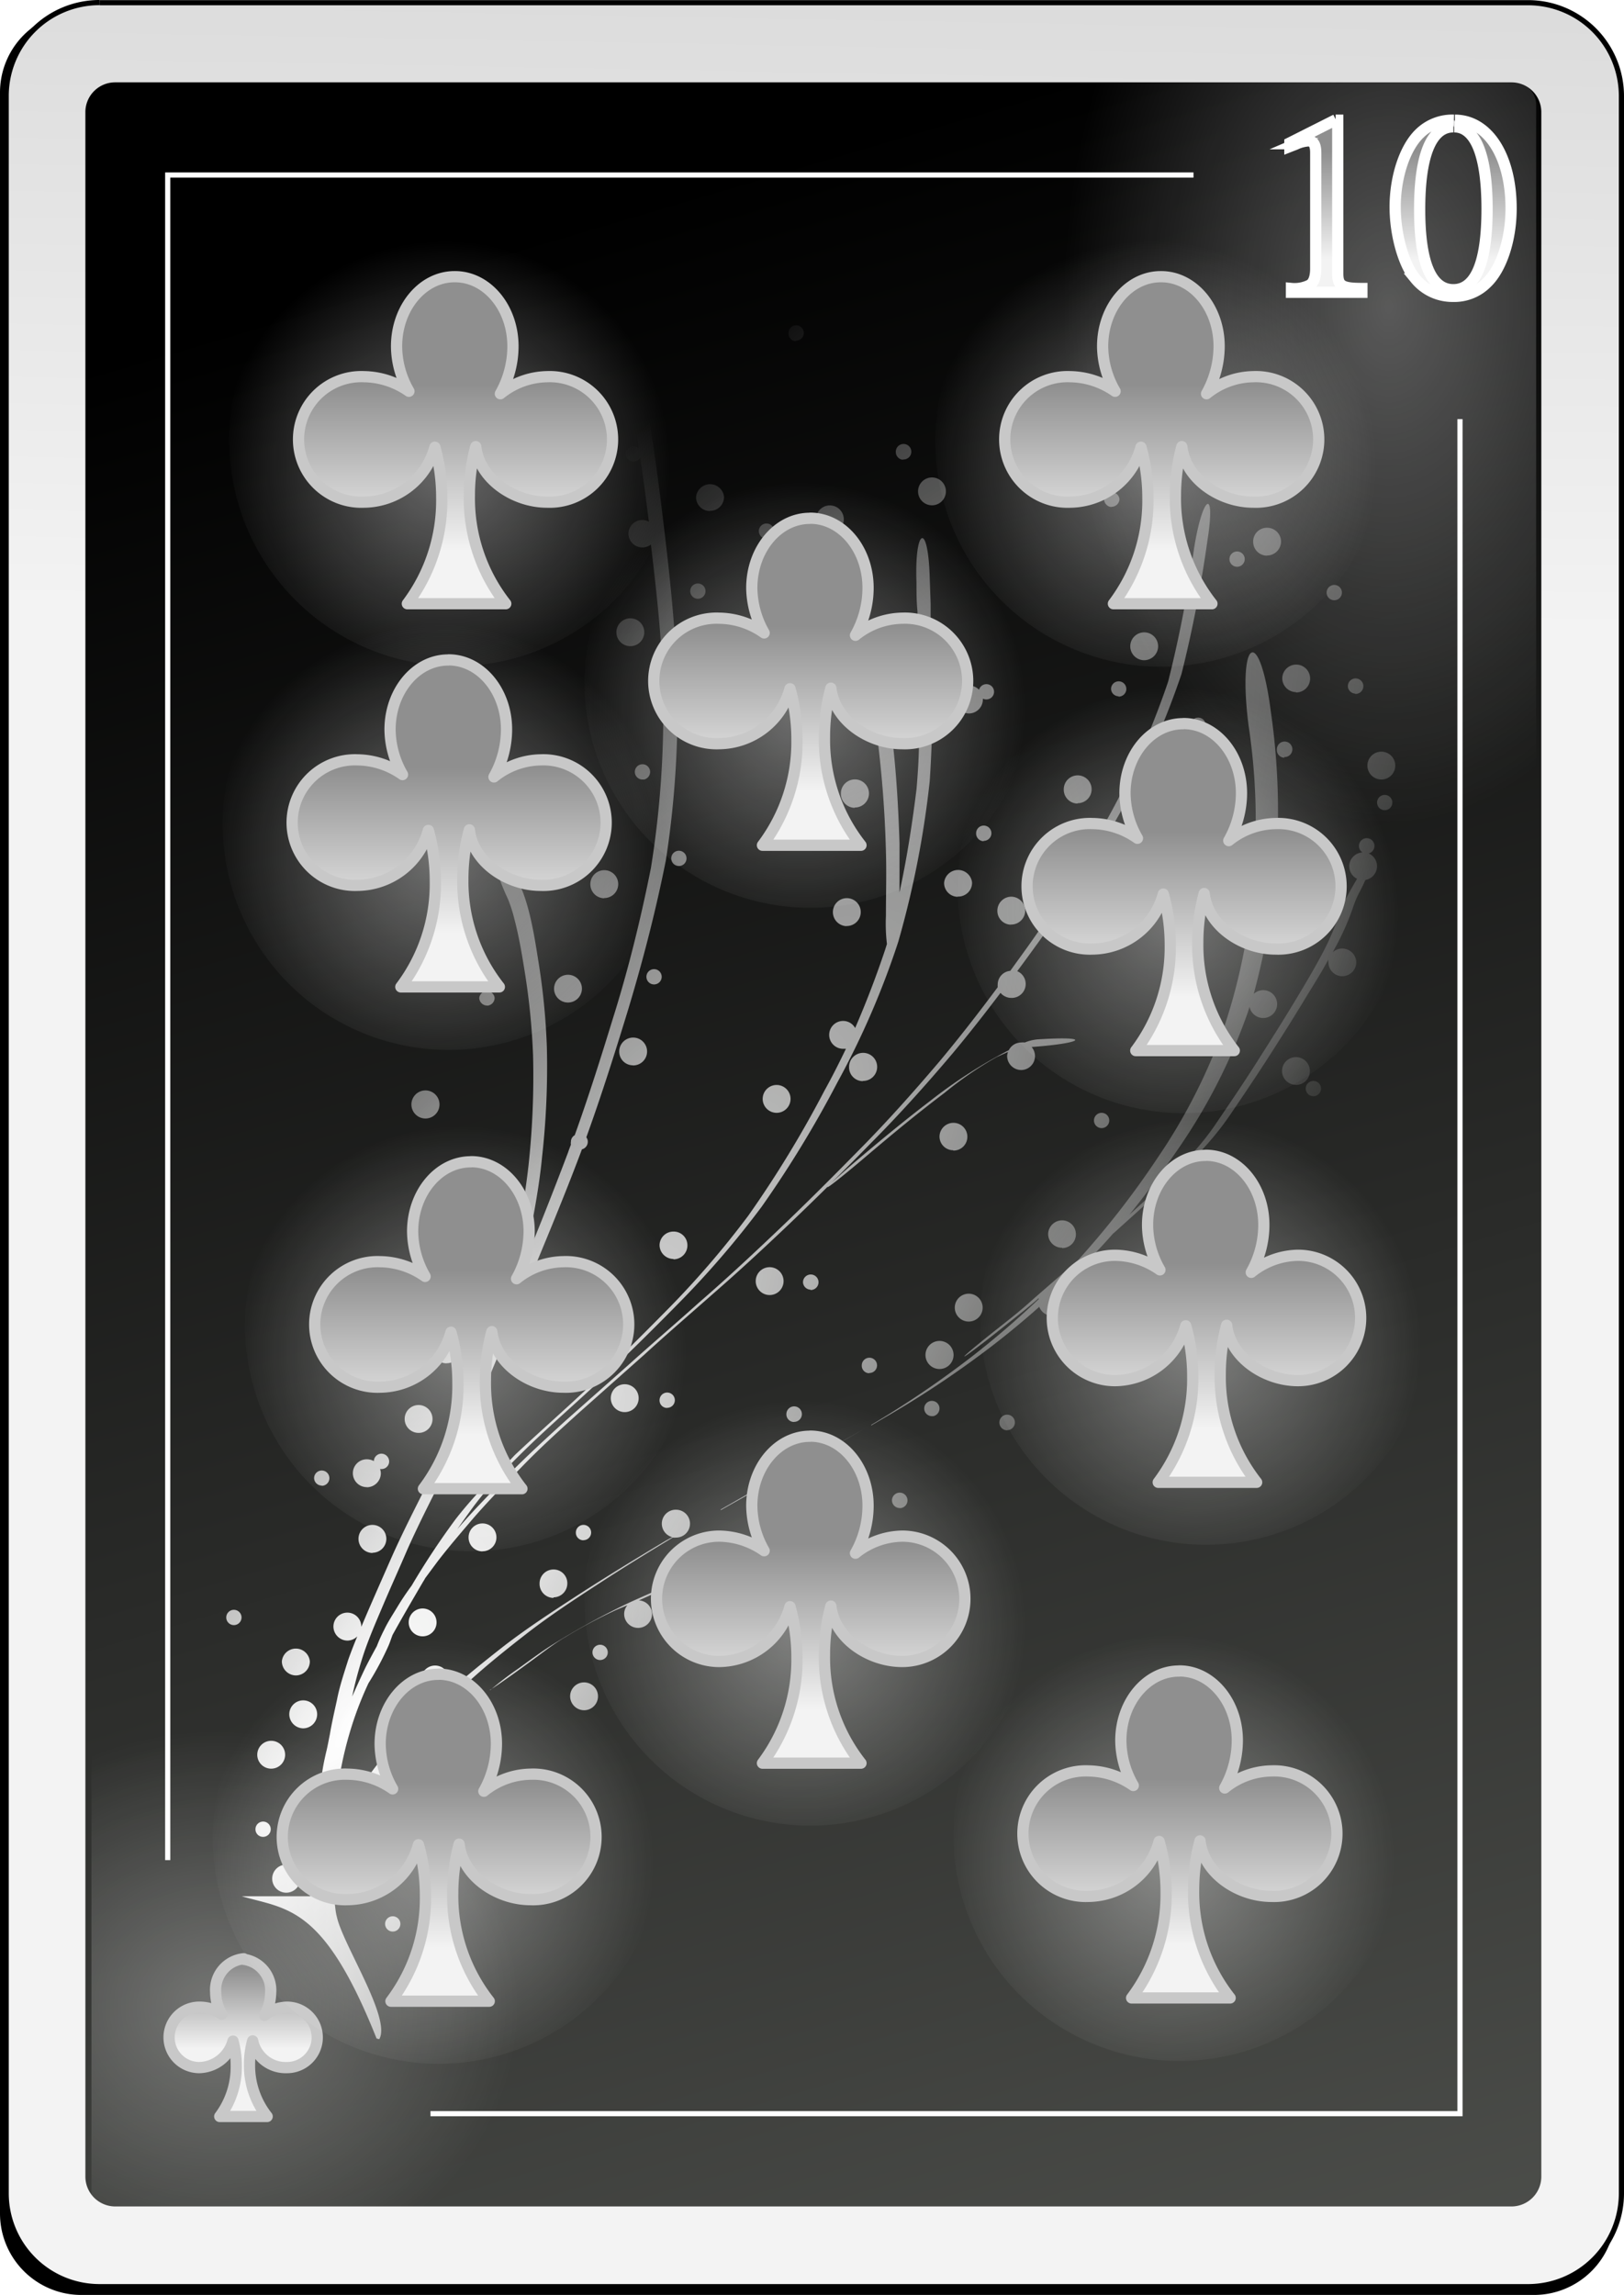 <svg id="Capa_1" data-name="Capa 1" xmlns="http://www.w3.org/2000/svg" xmlns:xlink="http://www.w3.org/1999/xlink" viewBox="0 0 144.56 204.29"><defs><style>.cls-1{filter:url(#h);}.cls-2,.cls-3,.cls-4{fill-rule:evenodd;}.cls-3{stroke:#000;fill:url(#Degradado_sin_nombre_143);}.cls-3,.cls-7{stroke-miterlimit:1.85;stroke-width:0.46px;}.cls-4{fill:url(#Degradado_sin_nombre_144);}.cls-12,.cls-14,.cls-16,.cls-18,.cls-20,.cls-22,.cls-24,.cls-26,.cls-28,.cls-5,.cls-6,.cls-9{isolation:isolate;}.cls-5{opacity:0.31;fill:url(#Degradado_sin_nombre_145);}.cls-6{opacity:0.32;fill:url(#Degradado_sin_nombre_146);}.cls-7{fill:none;}.cls-30,.cls-7{stroke:#fff;}.cls-10,.cls-13,.cls-15,.cls-17,.cls-19,.cls-21,.cls-23,.cls-25,.cls-27,.cls-29,.cls-8{stroke:#c8c8c8;stroke-linejoin:round;}.cls-8{fill:url(#Degradado_sin_nombre_147);}.cls-12,.cls-14,.cls-16,.cls-18,.cls-20,.cls-22,.cls-24,.cls-26,.cls-28,.cls-9{opacity:0.4;}.cls-9{fill:url(#Degradado_sin_nombre_148);}.cls-10{fill:url(#Degradado_sin_nombre_149);}.cls-11{fill:url(#Degradado_sin_nombre_150);}.cls-12{fill:url(#Degradado_sin_nombre_151);}.cls-13{fill:url(#Degradado_sin_nombre_152);}.cls-14{fill:url(#Degradado_sin_nombre_153);}.cls-15{fill:url(#Degradado_sin_nombre_154);}.cls-16{fill:url(#Degradado_sin_nombre_155);}.cls-17{fill:url(#Degradado_sin_nombre_156);}.cls-18{fill:url(#Degradado_sin_nombre_157);}.cls-19{fill:url(#Degradado_sin_nombre_158);}.cls-20{fill:url(#Degradado_sin_nombre_159);}.cls-21{fill:url(#Degradado_sin_nombre_160);}.cls-22{fill:url(#Degradado_sin_nombre_161);}.cls-23{fill:url(#Degradado_sin_nombre_162);}.cls-24{fill:url(#Degradado_sin_nombre_163);}.cls-25{fill:url(#Degradado_sin_nombre_164);}.cls-26{fill:url(#Degradado_sin_nombre_165);}.cls-27{fill:url(#Degradado_sin_nombre_166);}.cls-28{fill:url(#Degradado_sin_nombre_167);}.cls-29{fill:url(#Degradado_sin_nombre_168);}.cls-30{stroke-miterlimit:8.2;fill:url(#Degradado_sin_nombre_169);}</style><filter id="h" name="h"><feGaussianBlur stdDeviation="3.76"/></filter><linearGradient id="Degradado_sin_nombre_143" x1="115.23" y1="785" x2="124.71" y2="1299.42" gradientTransform="matrix(0.46, 0, 0, -0.46, 1424.38, 1070.86)" gradientUnits="userSpaceOnUse"><stop offset="0" stop-color="#f3f3f3"/><stop offset="1" stop-color="#8f8f8f"/></linearGradient><linearGradient id="Degradado_sin_nombre_144" x1="-261.92" y1="1152.18" x2="-129.66" y2="714.54" gradientTransform="matrix(0.49, 0, 0, -0.48, 1578.58, 1228.96)" gradientUnits="userSpaceOnUse"><stop offset="0"/><stop offset="1" stop-color="#555753"/></linearGradient><radialGradient id="Degradado_sin_nombre_145" cx="124.5" cy="1837.59" r="58.67" gradientTransform="matrix(-0.46, 0, 0, 0.42, 1480.9, 61.66)" gradientUnits="userSpaceOnUse"><stop offset="0" stop-color="#fff"/><stop offset="1" stop-color="#fff" stop-opacity="0"/></radialGradient><radialGradient id="Degradado_sin_nombre_146" cx="219.28" cy="733.49" r="63.15" gradientTransform="matrix(0.46, 0, 0, -0.73, 1427.21, 1217.51)" xlink:href="#Degradado_sin_nombre_145"/><linearGradient id="Degradado_sin_nombre_147" x1="310.97" y1="1223.37" x2="310.97" y2="1243.82" gradientTransform="matrix(0.33, 0, 0, -0.35, 1322.35, 1265.31)" xlink:href="#Degradado_sin_nombre_143"/><radialGradient id="Degradado_sin_nombre_148" cx="413.11" cy="1066.97" r="26.74" gradientTransform="matrix(0.75, 0, 0, -0.75, 1134.23, 1496.47)" xlink:href="#Degradado_sin_nombre_145"/><linearGradient id="Degradado_sin_nombre_149" x1="410.34" y1="1074.56" x2="410.34" y2="1095.01" gradientTransform="matrix(0.69, 0, 0, -0.72, 1160.56, 1477.41)" xlink:href="#Degradado_sin_nombre_143"/><radialGradient id="Degradado_sin_nombre_150" cx="192.28" cy="1160.5" r="25.37" gradientTransform="matrix(1.7, 1.15, 4.4, -6.48, -3997.17, 8106.96)" xlink:href="#Degradado_sin_nombre_145"/><radialGradient id="Degradado_sin_nombre_151" cx="413.11" cy="1066.97" r="26.74" gradientTransform="matrix(0.75, 0, 0, -0.75, 1165.86, 1517.98)" xlink:href="#Degradado_sin_nombre_145"/><linearGradient id="Degradado_sin_nombre_152" x1="410.34" y1="1074.56" x2="410.34" y2="1095.01" gradientTransform="matrix(0.69, 0, 0, -0.72, 1192.18, 1498.92)" xlink:href="#Degradado_sin_nombre_143"/><radialGradient id="Degradado_sin_nombre_153" cx="413.11" cy="1066.97" r="26.74" gradientTransform="matrix(0.75, 0, 0, -0.75, 1133.66, 1530.59)" xlink:href="#Degradado_sin_nombre_145"/><linearGradient id="Degradado_sin_nombre_154" x1="410.34" y1="1074.56" x2="410.34" y2="1095.01" gradientTransform="matrix(0.69, 0, 0, -0.72, 1159.98, 1511.53)" xlink:href="#Degradado_sin_nombre_143"/><radialGradient id="Degradado_sin_nombre_155" cx="413.11" cy="1066.97" r="26.74" gradientTransform="matrix(0.75, 0, 0, -0.75, 1135.65, 1575.26)" xlink:href="#Degradado_sin_nombre_145"/><linearGradient id="Degradado_sin_nombre_156" x1="410.34" y1="1074.56" x2="410.34" y2="1095.01" gradientTransform="matrix(0.69, 0, 0, -0.72, 1161.99, 1556.2)" xlink:href="#Degradado_sin_nombre_143"/><radialGradient id="Degradado_sin_nombre_157" cx="413.11" cy="1066.97" r="26.74" gradientTransform="matrix(0.75, 0, 0, -0.75, 1165.86, 1599.68)" xlink:href="#Degradado_sin_nombre_145"/><linearGradient id="Degradado_sin_nombre_158" x1="410.34" y1="1074.56" x2="410.34" y2="1095.01" gradientTransform="matrix(0.69, 0, 0, -0.72, 1192.18, 1580.63)" xlink:href="#Degradado_sin_nombre_143"/><radialGradient id="Degradado_sin_nombre_159" cx="413.11" cy="1066.97" r="26.74" gradientTransform="matrix(0.75, 0, 0, -0.75, 1132.78, 1620.88)" xlink:href="#Degradado_sin_nombre_145"/><linearGradient id="Degradado_sin_nombre_160" x1="410.34" y1="1074.56" x2="410.34" y2="1095.01" gradientTransform="matrix(0.69, 0, 0, -0.72, 1159.1, 1601.82)" xlink:href="#Degradado_sin_nombre_143"/><radialGradient id="Degradado_sin_nombre_161" cx="413.11" cy="1066.97" r="26.74" gradientTransform="matrix(0.75, 0, 0, -0.75, 1197.09, 1496.47)" xlink:href="#Degradado_sin_nombre_145"/><linearGradient id="Degradado_sin_nombre_162" x1="410.34" y1="1074.56" x2="410.34" y2="1095.01" gradientTransform="matrix(0.69, 0, 0, -0.72, 1223.41, 1477.41)" xlink:href="#Degradado_sin_nombre_143"/><radialGradient id="Degradado_sin_nombre_163" cx="413.11" cy="1066.97" r="26.74" gradientTransform="matrix(0.75, 0, 0, -0.75, 1199.08, 1536.26)" xlink:href="#Degradado_sin_nombre_145"/><linearGradient id="Degradado_sin_nombre_164" x1="410.34" y1="1074.56" x2="410.34" y2="1095.01" gradientTransform="matrix(0.69, 0, 0, -0.72, 1225.4, 1517.2)" xlink:href="#Degradado_sin_nombre_143"/><radialGradient id="Degradado_sin_nombre_165" cx="413.11" cy="1066.97" r="26.74" gradientTransform="matrix(0.75, 0, 0, -0.75, 1201.08, 1574.68)" xlink:href="#Degradado_sin_nombre_145"/><linearGradient id="Degradado_sin_nombre_166" x1="410.34" y1="1074.56" x2="410.34" y2="1095.01" gradientTransform="matrix(0.69, 0, 0, -0.72, 1227.41, 1555.63)" xlink:href="#Degradado_sin_nombre_143"/><radialGradient id="Degradado_sin_nombre_167" cx="413.11" cy="1066.97" r="26.74" gradientTransform="matrix(0.75, 0, 0, -0.75, 1198.71, 1620.58)" xlink:href="#Degradado_sin_nombre_145"/><linearGradient id="Degradado_sin_nombre_168" x1="410.34" y1="1074.56" x2="410.34" y2="1095.01" gradientTransform="matrix(0.69, 0, 0, -0.72, 1225.03, 1601.53)" xlink:href="#Degradado_sin_nombre_143"/><linearGradient id="Degradado_sin_nombre_169" x1="804.08" y1="1255.69" x2="804.08" y2="1260.34" gradientTransform="matrix(2.05, 0, 0, -2.05, -118.77, 3251.95)" xlink:href="#Degradado_sin_nombre_143"/></defs><g class="cls-1"><path class="cls-2" d="M1411.69,655.78H1541a7.25,7.25,0,0,1,7.25,7.25h0V851.8a7.26,7.26,0,0,1-7.25,7.25H1411.69a7.25,7.25,0,0,1-7.24-7.25h0V663a7.24,7.24,0,0,1,7.24-7.25" transform="translate(-1404.45 -654.76)"/></g><path class="cls-3" d="M1413.32,655h127.15a8.31,8.31,0,0,1,8.31,8.31h0V850a8.31,8.31,0,0,1-8.31,8.31H1413.32A8.31,8.31,0,0,1,1405,850h0V663.3a8.31,8.31,0,0,1,8.31-8.31h0" transform="translate(-1404.45 -654.76)"/><path class="cls-4" d="M1414.74,662.09H1539a2.65,2.65,0,0,1,2.65,2.65V848.51a2.66,2.66,0,0,1-2.65,2.66h-124.3a2.66,2.66,0,0,1-2.65-2.66V664.74a2.65,2.65,0,0,1,2.65-2.65" transform="translate(-1404.45 -654.76)"/><path class="cls-5" d="M1467,851.25h-54.41V801.5H1467Z" transform="translate(-1404.45 -654.76)"/><path class="cls-6" d="M1484.76,662h54.31a2.12,2.12,0,0,1,2.12,2.12v88.54a2.12,2.12,0,0,1-2.12,2.12h-54.31a2.12,2.12,0,0,1-2.13-2.12V664.12a2.12,2.12,0,0,1,2.13-2.12" transform="translate(-1404.45 -654.76)"/><path class="cls-7" d="M1442.77,842.91h91.64V692.07m-23.72-21.73h-91.31v150" transform="translate(-1404.45 -654.76)"/><path class="cls-8" d="M1426.14,829.12a2.78,2.78,0,0,0-2.49,3,3.85,3.85,0,0,0,.54,1.94,3.41,3.41,0,0,0-2-.63,2.69,2.69,0,1,0,0,5.38,3.19,3.19,0,0,0,3-2.36,8.09,8.09,0,0,1,.29,2.18,7.36,7.36,0,0,1-1.47,4.53h4.22a7.31,7.31,0,0,1-1.57-4.64,7.87,7.87,0,0,1,.28-2.09,3,3,0,0,0,3.06,2.38,2.69,2.69,0,1,0,0-5.38,3.28,3.28,0,0,0-2,.73,4.14,4.14,0,0,0,.54-2,2.78,2.78,0,0,0-2.49-3Z" transform="translate(-1404.45 -654.76)"/><path class="cls-9" d="M1465.07,694A20.11,20.11,0,1,1,1445,673.84,20.11,20.11,0,0,1,1465.07,694Z" transform="translate(-1404.45 -654.76)"/><path class="cls-10" d="M1444.91,679.39c-2.85,0-5.16,2.77-5.16,6.2a8.06,8.06,0,0,0,1.1,4,7.14,7.14,0,0,0-4-1.3,5.59,5.59,0,1,0,0,11.17,6.61,6.61,0,0,0,6.31-4.89,16.54,16.54,0,0,1,.61,4.51,15.27,15.27,0,0,1-3.06,9.42h8.76a15.16,15.16,0,0,1-3.24-9.63,16.62,16.62,0,0,1,.57-4.35c.32,2.84,3.36,4.94,6.35,4.94a5.59,5.59,0,1,0,0-11.17,6.79,6.79,0,0,0-4.16,1.52,8.56,8.56,0,0,0,1.12-4.23c0-3.42-2.31-6.19-5.16-6.19Z" transform="translate(-1404.45 -654.76)"/><path class="cls-11" d="M1438.21,836.28c1.08-1.85-3.22-8.39-3.77-10.87a4.25,4.25,0,0,1-.12-.62,9.65,9.65,0,0,1-.09-1.07,9.82,9.82,0,0,1,.27-1.86.68.68,0,0,0,.62-.68.67.67,0,0,0-.29-.56c.14-.47.29-.94.43-1.41a19.53,19.53,0,0,1,1.23-3,39.29,39.29,0,0,1,2.24-3.6c.24-.37.5-.74.76-1.1l.22,0a1.24,1.24,0,0,0,1.25-1.24,1.23,1.23,0,0,0-.12-.5l.93-1.1a59.59,59.59,0,0,1,4.37-4.19c1.66-1.52,3.42-2.92,5.19-4.3,2.11-1.64,4.35-3.1,6.58-4.55s4.26-2.69,6.42-4a1.45,1.45,0,0,0,.3,0,1.24,1.24,0,0,0,0-2.48,1.24,1.24,0,0,0-.34,2.44l-.61.34c-2.63,1.57-5.24,3.17-7.81,4.83-2.24,1.46-4.49,2.92-6.61,4.56-1.77,1.39-3.53,2.8-5.19,4.32-1.27,1.15-2.55,2.29-3.74,3.52a1.28,1.28,0,0,0-.62-.17,1.25,1.25,0,0,0-1,2,29.71,29.71,0,0,0-2.08,2.79,39.29,39.29,0,0,0-2.24,3.6l-.29.63c.06-1.26.22-2.5.38-3.74a32.5,32.5,0,0,1,1.07-5.17,31,31,0,0,1,1.7-4.51,26.38,26.38,0,0,0,1.78-3.33c.11-.25.2-.52.29-.77l.07-.19c.89-1.61,1.81-3.18,2.74-4.77a2.75,2.75,0,0,0,.17-.29l1.06-1.43c1-1.31,2.09-2.57,3.16-3.83,1.38-1.6,2.87-3.11,4.35-4.62,1.66-1.72,3.43-3.32,5.2-4.92l5.74-5.1c2-1.83,4.07-3.61,6.11-5.41,2.3-2,4.53-4.07,6.74-6.17,1.17-1.12,2.33-2.24,3.48-3.38-.23.3,1.11-.73,3.45-2.72s4.56-3.82,6.94-5.62a32.65,32.65,0,0,1,4.65-3.19l1-.45a1.11,1.11,0,0,0-.08.36,1.26,1.26,0,0,0,1.25,1.25,1.24,1.24,0,0,0,1.23-1.25,1.25,1.25,0,0,0-.3-.8c4.58-.33,5.52-1,.56-.68a3.92,3.92,0,0,0-1.17.28,1.12,1.12,0,0,0-.32,0,1.23,1.23,0,0,0-1.1.68,45.11,45.11,0,0,0-7,4.52c-2.36,1.8-4.65,3.7-6.91,5.62-.93.8-1.55,1.37-1.91,1.7,1.18-1.17,2.36-2.35,3.52-3.54,2.56-2.57,5-5.29,7.33-8.05,1.46-1.75,2.86-3.54,4.23-5.35a1.27,1.27,0,0,0,1,.45,1.24,1.24,0,0,0,.49-2.38c.62-.83,1.22-1.66,1.83-2.5a113,113,0,0,0,7.08-11.17,74.53,74.53,0,0,0,5.71-12.78,114,114,0,0,0,2.31-11.89c.76-4.78-.43-4.08-1.19.7a111.53,111.53,0,0,1-2.31,11.87,74.57,74.57,0,0,1-5.72,12.78c-.17.3-.36.6-.53.91a.68.68,0,0,0-1.35.14.68.68,0,0,0,.68.69.59.59,0,0,0,.23,0,107.16,107.16,0,0,1-6.11,9.49l-1.25,1.73a1.23,1.23,0,0,0-1.12,1.21,1.9,1.9,0,0,0,0,.25c-1.67,2.24-3.38,4.45-5.17,6.59-2.35,2.77-4.77,5.48-7.33,8.06-2.41,2.45-4.85,4.89-7.35,7.26-2.21,2.1-4.44,4.17-6.75,6.17-2,1.8-4.09,3.58-6.11,5.4l-5.76,5.11c-1.64,1.49-3.29,3-4.85,4.57a.68.68,0,0,0-.32-.42c.61-.62,1.23-1.24,1.86-1.85,2-1.93,4.17-3.81,6.23-5.74,2.42-2.28,4.79-4.62,7.13-7a82,82,0,0,0,7.4-8.6,97.43,97.43,0,0,0,6.74-11.06,73.66,73.66,0,0,0,5.43-12.54,85,85,0,0,0,2.8-14.31,118,118,0,0,0,.16-12.33,1.27,1.27,0,0,0,.42-.93,1.25,1.25,0,0,0-.5-1c0-.5,0-1,0-1.52l-.09-2.56c-.17-4.8-1.35-4.12-1.17.68,0,.85,0,1.71.09,2.56,0,.23,0,.45,0,.67a1.24,1.24,0,0,0-.8,1.16,1.21,1.21,0,0,0,.87,1.16c.06,2.12.11,4.25.1,6.37a1.29,1.29,0,0,0-.48-.1,1.24,1.24,0,1,0,0,2.48,1.28,1.28,0,0,0,.44-.09c0,1.37-.1,2.75-.21,4.12-.38,3.09-.86,6.19-1.52,9.24,0-1.45,0-2.92,0-4.37-.11-3.46-.32-6.91-.77-10.34a54.94,54.94,0,0,0-1.39-7,23.6,23.6,0,0,0-1.16-3.41,3.51,3.51,0,0,0-.55-.91c-3.91-3.51-5.22-2.71-1.28.75a3.51,3.51,0,0,1,.55.88,24.11,24.11,0,0,1,1.18,3.41,56.69,56.69,0,0,1,1.42,7,102.11,102.11,0,0,1,.79,10.34c.06,1.92,0,3.84,0,5.76a15.36,15.36,0,0,0,.09,2.49l-.15.48q-1.18,3.54-2.68,7a1.22,1.22,0,0,0-1.07-.63,1.24,1.24,0,0,0,0,2.48l.25,0c-.61,1.27-1.24,2.52-1.93,3.76a97.77,97.77,0,0,1-6.75,11.08,80.91,80.91,0,0,1-7.42,8.59c-2.34,2.37-4.7,4.72-7.13,7-2.06,1.93-4.19,3.8-6.25,5.74l-1,1.06a.67.67,0,0,0-.57.58A36.44,36.44,0,0,0,1445,790a68.63,68.63,0,0,0-3.91,5.91c-.45.61-.87,1.23-1.26,1.88s-.85,1.34-1.19,2.06a14.55,14.55,0,0,0-.65,1.45v0c-.34.62-.68,1.25-1,1.88-.41.86-.81,1.73-1.19,2.6l.09-.44a36.2,36.2,0,0,1,1-3.56c.49-1.41,1.08-2.76,1.66-4.13.71-1.67,1.46-3.32,2.18-5,1-2.24,2.12-4.43,3.22-6.62,1.41-2.68,2.65-5.43,3.84-8.21,1.43-3.39,2.82-6.79,4.23-10.19s2.9-7,4.23-10.56a.69.69,0,0,0,.52-.67.62.62,0,0,0-.13-.4c1.35-3.73,2.54-7.5,3.7-11.29,1.33-4.4,2.48-8.85,3.38-13.36a87.78,87.78,0,0,0,1-15.87c-.16-5.4-.79-10.76-1.45-16.12-.4-3.23-.89-6.44-1.39-9.65a11,11,0,0,0-.72-2.86,1,1,0,0,0,.39.08,1.26,1.26,0,0,0,1.25-1.25,1.25,1.25,0,0,0-1.25-1.23,1.24,1.24,0,0,0-.9,2.08c-.24.34-.3,1.66,0,3.86.23,1.42.45,2.85.66,4.27a.72.72,0,0,0-.48-.17.68.68,0,0,0,0,1.36.71.71,0,0,0,.61-.36c.22,1.51.43,3,.62,4.55l.15,1.16a1.23,1.23,0,0,0-1.82,1.1,1.24,1.24,0,0,0,2,.93c.51,4.29,1,8.61,1.08,12.94a86.86,86.86,0,0,1-1.08,15.86c-.9,4.51-2,9-3.38,13.38-1.07,3.49-2.18,7-3.4,10.4a.67.67,0,0,0-.34.59.7.7,0,0,0,0,.25c-.09.24-.18.47-.26.71-1.39,3.68-2.84,7.35-4.38,11q-2.11,5.1-4.25,10.18c-1.19,2.79-2.44,5.55-3.85,8.23-1.11,2.2-2.23,4.38-3.23,6.63-.73,1.66-1.47,3.33-2.19,5-.58,1.37-1.18,2.73-1.67,4.13-.37,1.18-.77,2.36-1,3.57-.22,1-.45,2-.63,3.06-.09.44-.17.89-.27,1.33-.53,2.18-.58,3.28-.38,3.45-.06.36-.11.74-.14,1.11a35.86,35.86,0,0,0-.42,4.38c0,.67,0,1.35,0,2a15.5,15.5,0,0,0-.42,1.52l-.12.61h-6.09c4.09,1.18,7.29.83,12,12.66Zm1.2-9.58a.68.68,0,1,0-.68-.68A.68.68,0,0,0,1439.41,826.7Zm-9.49-3.46a1.25,1.25,0,1,0-1.24-1.25A1.25,1.25,0,0,0,1429.92,823.24Zm6.69-1.49a1.24,1.24,0,1,0,0-2.48,1.24,1.24,0,0,0,0,2.48Zm-8.74-3.48a.68.68,0,1,0-.68-.68A.67.67,0,0,0,1427.87,818.27Zm3.1-1.12a.68.68,0,1,0-.68-.68A.68.68,0,0,0,1431,817.15Zm11.71-1.47a1.26,1.26,0,0,0,1.25-1.25,1.24,1.24,0,1,0-1.25,1.25Zm2.91-2.12a.68.68,0,1,0-.68-.68A.67.67,0,0,0,1445.59,813.56Zm-17-1.36a1.24,1.24,0,1,0-1.24-1.23A1.24,1.24,0,0,0,1428.55,812.2Zm2.86-3.59a1.25,1.25,0,0,0,1.23-1.25,1.24,1.24,0,0,0-2.48,0A1.26,1.26,0,0,0,1431.41,808.61Zm16-.5a.68.68,0,1,0,0-1.36.68.68,0,0,0,0,1.36Zm9-1.11a1.24,1.24,0,1,0-1.25-1.25A1.25,1.25,0,0,0,1456.45,807Zm-13.26-1.5a1.22,1.22,0,0,0,1.23-1.23,1.24,1.24,0,1,0-1.23,1.23Zm4.85-.3c.06,0,1.46-.94,3.74-2.62,1-.72,1.92-1.47,3-2.1a44.88,44.88,0,0,1,4.52-2.41l1-.42a1.21,1.21,0,0,0-.29.78,1.24,1.24,0,1,0,2.48,0,1.23,1.23,0,0,0-1.17-1.21c1.08-.48,2.17-1,3.27-1.38s2.48-1,3.73-1.48l1.59-.59c4.89-1.87,6.17-2.61,1.28-.74l-1.61.61c-1.25.48-2.48,1-3.73,1.48-1.78.68-3.52,1.46-5.26,2.24a68,68,0,0,0-7,3.83c-1,.63-2,1.38-3,2.1a30.22,30.22,0,0,0-2.49,1.91Zm-17.25-1.3a1.25,1.25,0,0,0,1.24-1.25,1.25,1.25,0,0,0-2.49,0A1.26,1.26,0,0,0,1430.79,803.9Zm27.08-1.37a.68.68,0,1,0-.68-.68A.68.68,0,0,0,1457.87,802.53Zm-22.49-1.73a1.25,1.25,0,0,0,1.23-1.25,1.24,1.24,0,0,0-2.48,0A1.26,1.26,0,0,0,1435.38,800.8Zm6.69-.38a1.24,1.24,0,1,0,0-2.48,1.24,1.24,0,1,0,0,2.48Zm-16.8-1a.68.68,0,1,0,0-1.36.68.68,0,1,0,0,1.36Zm43.26-2.36a.68.68,0,1,0-.68-.68A.67.67,0,0,0,1468.53,797.07Zm-14.81-.11a1.24,1.24,0,0,0,1.23-1.25,1.22,1.22,0,0,0-1.23-1.23,1.24,1.24,0,0,0-1.24,1.23A1.25,1.25,0,0,0,1453.72,797Zm21.88-1.12a.68.68,0,1,0,0-1.36h-.06a1.22,1.22,0,0,0,.37-.87,1.24,1.24,0,1,0-1.24,1.23,1.29,1.29,0,0,0,.35,0,.72.72,0,0,0-.1.36.68.68,0,0,0,.68.68Zm4.28-2.85a1.25,1.25,0,0,0,1.24-1.25,1.25,1.25,0,0,0-2.49,0A1.26,1.26,0,0,0,1479.88,793Zm-42.27,0a1.24,1.24,0,1,0-1.25-1.25A1.26,1.26,0,0,0,1437.61,793Zm9.78-.13a1.24,1.24,0,1,0-1.23-1.24A1.24,1.24,0,0,0,1447.39,792.86Zm35.64-.12a.68.68,0,1,0-.68-.68A.68.68,0,0,0,1483,792.74Zm-26.64-.87a.68.68,0,1,0-.68-.68A.67.67,0,0,0,1456.39,791.87Zm-11.35-.81c.41-.59.82-1.17,1.24-1.75a30.52,30.52,0,0,1,2.46-3,.65.65,0,0,0,.42.3c-1.33,1.36-2.66,2.72-3.9,4.16l-.22.26Zm23.58-1.87,4-2.26c1-.56,2-1.11,3.06-1.68a1.29,1.29,0,0,0,.35,0,1.21,1.21,0,0,0,1.18-.91l4.26-2.43-4.24,2.39a1.27,1.27,0,0,0,0-.28,1.24,1.24,0,1,0-1.64,1.17l-1,.54q-3,1.69-6,3.42Zm15.91-.17a.69.69,0,1,0-.68-.68A.69.69,0,0,0,1484.53,789Zm-47.43-1.86a1.25,1.25,0,0,0,1.25-1.24,1.17,1.17,0,0,0-.07-.38h.13a.68.68,0,0,0,.68-.68.7.7,0,0,0-.68-.69.68.68,0,0,0-.68.66,1.34,1.34,0,0,0-.63-.16,1.24,1.24,0,0,0,0,2.48Zm-4-.13a.68.68,0,1,0-.69-.68A.68.68,0,0,0,1433.08,787Zm8.62-4.71a1.23,1.23,0,0,0,1.23-1.23,1.24,1.24,0,1,0-1.23,1.23Zm52.38-.24a.69.69,0,1,0-.69-.69A.69.69,0,0,0,1494.08,782.08Zm-12.1-.42,1.85-1.08a87.94,87.94,0,0,0,8.91-6q2.17-1.67,4.2-3.48a1.24,1.24,0,0,0,2.4-.42,1.25,1.25,0,0,0-.71-1.13c1-.92,1.93-1.85,2.88-2.81.69-.7,1.35-1.42,2-2.16l.1-.08c2-1.81,4-3.59,5.94-5.44l.09-.1a1.24,1.24,0,1,0,1.37-1.4,26.18,26.18,0,0,0,3.09-3.8c1.17-1.72,2.33-3.45,3.45-5.2s2.22-3.5,3.29-5.28c.62-1,1.24-2,1.84-3.1a1,1,0,0,0,0,.25,1.24,1.24,0,0,0,1.23,1.24,1.25,1.25,0,0,0,1.25-1.24,1.25,1.25,0,0,0-2.1-.89l.49-.91a23.91,23.91,0,0,0,1.27-2.94,10.35,10.35,0,0,1,.44-1.14c.29-.57.52-1,.71-1.45a1.24,1.24,0,0,0,.29-2.36.69.69,0,1,0-.55-.09,1.25,1.25,0,0,0-1.18,1.23,1.27,1.27,0,0,0,.7,1.12c-.37.61-.78,1.34-1.25,2.28a12.27,12.27,0,0,0-.43,1.15,24.39,24.39,0,0,1-1.26,2.93c-.82,1.58-1.75,3.12-2.67,4.65-1.07,1.77-2.18,3.52-3.29,5.27s-2.28,3.48-3.45,5.2a23.82,23.82,0,0,1-2.53,3.21,1.23,1.23,0,0,0-.61.66l-1.39,1.42q-1.68,1.59-3.39,3.13c1.59-1.95,3.07-4,4.49-6.07a51.1,51.1,0,0,0,6-11.79c.08-.21.14-.43.21-.64a1.24,1.24,0,1,0,1.21-1.49,1.28,1.28,0,0,0-.84.33,62,62,0,0,0,1.54-25c-1-7.9-3-6.79-2,1.11a56.61,56.61,0,0,1,.48,12.74,52.78,52.78,0,0,1-2.62,14,51.23,51.23,0,0,1-6,11.81,77.11,77.11,0,0,1-7,9c-1.47,1.3-3,2.6-4.44,3.88-1.07.95-2.21,1.82-3.33,2.71-3.91,3.13-2.68,2.42,1.23-.71,1-.81,2.05-1.6,3-2.45,0,0,0,0,0,.08a79.38,79.38,0,0,1-6.16,5.28,88.92,88.92,0,0,1-8.75,5.92Zm-6.87-.32a.69.69,0,1,0-.68-.68A.68.68,0,0,0,1475.11,781.34Zm12.4-.51a.7.7,0,0,0,.55-.68.68.68,0,1,0-.68.68Zm-27.47-.36a1.24,1.24,0,1,0,0-2.48,1.24,1.24,0,0,0,0,2.48Zm3.78-.38a.68.68,0,1,0-.68-.68A.67.67,0,0,0,1463.82,780.09Zm18-3.1a.68.68,0,1,0-.68-.68A.67.67,0,0,0,1481.8,777Zm6.13-.36a1.25,1.25,0,1,0,0-2.49,1.25,1.25,0,0,0,0,2.49Zm-43.76-.51a1.24,1.24,0,1,0-1.24-1.23A1.24,1.24,0,0,0,1444.17,776.12Zm58.7-1.23a.68.68,0,1,0-.68-.68A.68.68,0,0,0,1502.87,774.89Zm-43.7-.25a1.24,1.24,0,1,0,0-2.48,1.24,1.24,0,0,0,0,2.48Zm-18.53-2.11a.68.68,0,1,0-.68-.68A.68.68,0,0,0,1440.64,772.53Zm50-.12a1.24,1.24,0,0,0,0-2.48,1.24,1.24,0,1,0,0,2.48Zm-44.5-1.24a1.23,1.23,0,0,0,1.23-1.24,1.26,1.26,0,0,0-.54-1,.59.59,0,0,0,.05-.27.68.68,0,0,0-1.36,0,.54.54,0,0,0,0,.22,1.24,1.24,0,0,0-.67,1.08,1.25,1.25,0,0,0,1.25,1.24Zm26.78-1.12a1.24,1.24,0,0,0,0-2.48,1.24,1.24,0,1,0,0,2.48Zm-22.84-.45c.29,0,.85-1.43,1.33-4s1-5.2,1.25-7.83a72.17,72.17,0,0,0,.43-9.75,61,61,0,0,0-.69-7.27c-.26-1.63-.5-3.25-.91-4.84a16.39,16.39,0,0,0-.58-1.84c-2.15-4.78-3.5-4-1.28.74a12.84,12.84,0,0,1,.58,1.82c.42,1.59.68,3.22.94,4.84a60.89,60.89,0,0,1,.71,7.26,73.74,73.74,0,0,1-.4,9.74c-.29,2.62-.76,5.23-1.25,7.82-.42,2.26-.38,3.31-.13,3.29Zm26.49,0a.69.69,0,1,0-.68-.68A.69.69,0,0,0,1476.59,769.56Zm-20.33-.5a.68.68,0,1,0-.68-.68A.68.68,0,0,0,1456.26,769.06Zm8.13-2.23a1.24,1.24,0,0,0,1.23-1.24,1.22,1.22,0,0,0-1.23-1.23,1.23,1.23,0,0,0-1.25,1.23A1.25,1.25,0,0,0,1464.39,766.83Zm34.58-1a1.22,1.22,0,0,0,1.23-1.23,1.23,1.23,0,0,0-1.23-1.24,1.25,1.25,0,0,0-1.24,1.24A1.23,1.23,0,0,0,1499,765.83Zm13.94-2.85a.68.68,0,1,0-.68-.68A.68.68,0,0,0,1512.91,763Zm-23.62-5.83a1.23,1.23,0,0,0,1.25-1.23,1.24,1.24,0,1,0-2.48,0A1.22,1.22,0,0,0,1489.29,757.15Zm13.2-2a.68.68,0,1,0,0-1.36.68.68,0,0,0,0,1.36Zm-60.3-.86a1.25,1.25,0,1,0,0-2.49,1.25,1.25,0,0,0,0,2.49Zm31.37-.5a1.24,1.24,0,0,0,0-2.48,1.24,1.24,0,1,0,0,2.48Zm47.78-1.48a.68.68,0,1,0,0-1.36.68.68,0,0,0,0,1.36Zm-1.55-1a1.24,1.24,0,1,0-1.24-1.23A1.24,1.24,0,0,0,1519.79,751.33Zm-38.55-.36a1.25,1.25,0,1,0-1.23-1.25A1.23,1.23,0,0,0,1481.24,751Zm-20.46-1.38a1.24,1.24,0,1,0-1.23-1.23A1.22,1.22,0,0,0,1460.78,749.59Zm-13-5.32a.7.7,0,0,0,.68-.69.69.69,0,0,0-1.37,0A.7.7,0,0,0,1447.83,744.27ZM1455,744a1.24,1.24,0,0,0,1.25-1.23,1.24,1.24,0,1,0-2.48,0A1.23,1.23,0,0,0,1455,744Zm54.67-.36a1.24,1.24,0,1,0,0-2.48,1.24,1.24,0,0,0,0,2.48Zm-47-1.25a.68.68,0,1,0,0-1.36.68.68,0,1,0,0,1.36Zm17.17-5.2a1.24,1.24,0,1,0-1.25-1.24A1.25,1.25,0,0,0,1479.76,737.2Zm14.62-.13a1.25,1.25,0,0,0,1.25-1.23,1.26,1.26,0,0,0-1.25-1.25,1.25,1.25,0,0,0-1.23,1.25A1.23,1.23,0,0,0,1494.38,737.07Zm25.79-1.36a1.24,1.24,0,0,0,0-2.48,1.24,1.24,0,1,0,0,2.48Zm-62-1a1.24,1.24,0,0,0,1.23-1.24,1.24,1.24,0,0,0-2.48,0A1.25,1.25,0,0,0,1458.19,734.72Zm31.48-.13a1.23,1.23,0,0,0,1.25-1.23,1.25,1.25,0,0,0-2.49,0A1.23,1.23,0,0,0,1489.67,734.59Zm-24.85-2.72a.68.68,0,1,0,0-1.36.68.68,0,1,0,0,1.36Zm-17.86-2a.68.68,0,1,0,0-1.36.68.68,0,0,0,0,1.36Zm45-.24a.68.68,0,1,0-.68-.68A.68.68,0,0,0,1492,729.64Zm19.89-1.12a1.25,1.25,0,0,0,1.25-1.24,1.24,1.24,0,1,0-1.25,1.24ZM1479,728a.68.68,0,1,0-.68-.68A.67.67,0,0,0,1479,728Zm48.71-1.12a.68.68,0,1,0,0-1.36.68.68,0,0,0,0,1.36Zm-47.16-.24a1.25,1.25,0,1,0-1.25-1.25A1.26,1.26,0,0,0,1480.5,726.67Zm19.84-.38a1.24,1.24,0,1,0-1.25-1.24A1.24,1.24,0,0,0,1500.34,726.29Zm8.49-1.74a.68.68,0,1,0-.68-.68A.68.68,0,0,0,1508.83,724.55Zm18.53-.37a1.24,1.24,0,0,0,0-2.48,1.24,1.24,0,1,0,0,2.48Zm-65.62,0a.7.7,0,0,0,.53-.69.68.68,0,1,0-.68.69Zm57-2a.69.69,0,1,0-.68-.69A.69.69,0,0,0,1518.74,722.21ZM1469.1,721a1.24,1.24,0,1,0-1.25-1.25A1.24,1.24,0,0,0,1469.1,721Zm42-1a.68.68,0,0,0,.68-.68.68.68,0,1,0-1.36,0A.67.67,0,0,0,1511.06,720Zm-20.4-1.73a1.25,1.25,0,0,0,1.24-1.25s0,0,0-.07a.66.66,0,0,0,.32.07.68.68,0,1,0-.66-.86,1.24,1.24,0,0,0-2.13.86,1.25,1.25,0,0,0,1.24,1.25Zm13.33-1.5a.68.68,0,1,0-.68-.68A.68.68,0,0,0,1504,716.74Zm21.08-.24a.69.69,0,1,0-.68-.68A.68.68,0,0,0,1525.07,716.5Zm-5.28-.13a1.24,1.24,0,1,0-1.24-1.24A1.24,1.24,0,0,0,1519.79,716.37ZM1468,716a1.23,1.23,0,0,0,1.23-1.24,1.22,1.22,0,0,0-1.23-1.23,1.24,1.24,0,0,0-1.25,1.23A1.25,1.25,0,0,0,1468,716Zm10.53-1.36a1.24,1.24,0,1,0,0-2.48,1.22,1.22,0,0,0-1.15.82.64.64,0,0,0-.21.47.69.69,0,0,0,.31.57,1.23,1.23,0,0,0,1,.62Zm27.77-1.11a1.25,1.25,0,0,0,1.24-1.25,1.24,1.24,0,1,0-1.24,1.25Zm-45.75-1.25a1.24,1.24,0,1,0-1.23-1.23A1.24,1.24,0,0,0,1460.53,712.28Zm20.9-3.84a.68.68,0,1,0-.68-.68A.68.68,0,0,0,1481.43,708.44Zm41.77-.25a.68.68,0,1,0-.68-.68A.67.67,0,0,0,1523.2,708.19Zm-56.65-.13a.68.68,0,1,0-.68-.68A.68.68,0,0,0,1466.55,708.06Zm48-2.85a.68.68,0,1,0-.68-.68A.68.68,0,0,0,1514.52,705.21Zm2.67-1a1.25,1.25,0,0,0,1.24-1.24,1.23,1.23,0,0,0-1.24-1.23A1.22,1.22,0,0,0,1516,703,1.23,1.23,0,0,0,1517.19,704.22Zm-44.56-1.49a.68.68,0,0,0,0-1.36.68.68,0,1,0,0,1.36Zm5.64-.49a1.24,1.24,0,0,0,0-2.48,1.24,1.24,0,1,0,0,2.48Zm-10.67-2a1.23,1.23,0,0,0,1.25-1.23,1.25,1.25,0,0,0-2.49,0A1.23,1.23,0,0,0,1467.6,700.25Zm35.76-.36a.7.7,0,0,0,.69-.69.69.69,0,0,0-1.37,0A.7.7,0,0,0,1503.36,699.89Zm-16-.13a1.24,1.24,0,1,0,0-2.48,1.24,1.24,0,0,0,0,2.48Zm21.39-1.24a.69.69,0,0,0,0-1.37.69.69,0,0,0,0,1.37Zm-23.93-2.84a.69.69,0,1,0-.68-.69A.69.69,0,0,0,1484.77,695.68Zm-26.58-.38a1.24,1.24,0,1,0-1.25-1.25A1.24,1.24,0,0,0,1458.19,695.3Zm46.67-3a.68.68,0,1,0,0-1.36.68.68,0,0,0,0,1.36Zm4.4-.87a1.24,1.24,0,1,0-1.24-1.25A1.25,1.25,0,0,0,1509.26,691.46Zm-52.75-1.87a.68.68,0,1,0-.69-.68A.68.68,0,0,0,1456.51,689.59Zm52.81-2.59a.69.69,0,1,0-.68-.68A.68.68,0,0,0,1509.32,687Zm-34.09-1.87a.68.68,0,1,0-.69-.68A.69.69,0,0,0,1475.23,685.13Zm-17.48-3.35a.68.68,0,1,0-.68-.68A.67.67,0,0,0,1457.75,681.78Zm3.46-2.48a.68.68,0,1,0-.68-.68A.68.68,0,0,0,1461.21,679.3Z" transform="translate(-1404.45 -654.76)"/><path class="cls-12" d="M1496.69,715.46a20.11,20.11,0,1,1-20.11-20.11,20.12,20.12,0,0,1,20.11,20.11Z" transform="translate(-1404.45 -654.76)"/><path class="cls-13" d="M1476.54,700.9c-2.85,0-5.17,2.77-5.17,6.2a8.24,8.24,0,0,0,1.1,4,7.07,7.07,0,0,0-4-1.31,5.59,5.59,0,1,0,0,11.17,6.61,6.61,0,0,0,6.3-4.89,16.54,16.54,0,0,1,.62,4.51,15.27,15.27,0,0,1-3.07,9.42h8.77a15.16,15.16,0,0,1-3.25-9.63,16.62,16.62,0,0,1,.57-4.35c.32,2.84,3.36,4.94,6.35,4.94a5.59,5.59,0,1,0,0-11.17,6.79,6.79,0,0,0-4.16,1.52,8.55,8.55,0,0,0,1.12-4.22c0-3.43-2.3-6.2-5.15-6.2Z" transform="translate(-1404.45 -654.76)"/><path class="cls-14" d="M1464.49,728.07A20.11,20.11,0,1,1,1444.38,708a20.11,20.11,0,0,1,20.11,20.11Z" transform="translate(-1404.45 -654.76)"/><path class="cls-15" d="M1444.34,713.51c-2.85,0-5.17,2.77-5.17,6.2a8.14,8.14,0,0,0,1.11,4,7.08,7.08,0,0,0-4-1.31,5.59,5.59,0,1,0,0,11.17,6.6,6.6,0,0,0,6.3-4.89,16.54,16.54,0,0,1,.62,4.51,15.21,15.21,0,0,1-3.07,9.42h8.77a15.16,15.16,0,0,1-3.25-9.63,16.62,16.62,0,0,1,.58-4.35c.31,2.84,3.36,4.94,6.35,4.94a5.59,5.59,0,1,0,0-11.17,6.77,6.77,0,0,0-4.16,1.52,8.66,8.66,0,0,0,1.12-4.22c0-3.43-2.31-6.2-5.16-6.2Z" transform="translate(-1404.45 -654.76)"/><path class="cls-16" d="M1466.48,772.74a20.11,20.11,0,1,1-20.11-20.11,20.11,20.11,0,0,1,20.11,20.11Z" transform="translate(-1404.45 -654.76)"/><path class="cls-17" d="M1446.35,758.18c-2.85,0-5.17,2.77-5.17,6.2a8.14,8.14,0,0,0,1.11,4,7.1,7.1,0,0,0-4-1.31,5.59,5.59,0,1,0,0,11.17,6.6,6.6,0,0,0,6.3-4.89,16.54,16.54,0,0,1,.62,4.51,15.21,15.21,0,0,1-3.07,9.42h8.77a15.16,15.16,0,0,1-3.25-9.63,17,17,0,0,1,.57-4.35c.32,2.84,3.36,4.94,6.36,4.94a5.59,5.59,0,1,0,0-11.17,6.77,6.77,0,0,0-4.16,1.52,8.66,8.66,0,0,0,1.12-4.22c0-3.43-2.31-6.2-5.16-6.2Z" transform="translate(-1404.45 -654.76)"/><path class="cls-18" d="M1496.69,797.16a20.11,20.11,0,1,1-20.11-20.11,20.11,20.11,0,0,1,20.11,20.11Z" transform="translate(-1404.45 -654.76)"/><path class="cls-19" d="M1476.54,782.61c-2.85,0-5.17,2.77-5.17,6.19a8.18,8.18,0,0,0,1.1,4,7.14,7.14,0,0,0-4-1.3,5.58,5.58,0,1,0,0,11.16,6.6,6.6,0,0,0,6.3-4.88,16.54,16.54,0,0,1,.62,4.51,15.32,15.32,0,0,1-3.07,9.42h8.77a15.17,15.17,0,0,1-3.25-9.64,16.54,16.54,0,0,1,.57-4.34c.32,2.84,3.36,4.93,6.35,4.93a5.58,5.58,0,1,0,0-11.16,6.79,6.79,0,0,0-4.16,1.52,8.56,8.56,0,0,0,1.12-4.23c0-3.42-2.3-6.19-5.15-6.19Z" transform="translate(-1404.45 -654.76)"/><path class="cls-20" d="M1463.61,818.36a20.11,20.11,0,1,1-20.11-20.11,20.11,20.11,0,0,1,20.11,20.11Z" transform="translate(-1404.45 -654.76)"/><path class="cls-21" d="M1443.46,803.8c-2.85,0-5.17,2.78-5.17,6.2a8.08,8.08,0,0,0,1.11,4,7.1,7.1,0,0,0-4-1.31,5.59,5.59,0,1,0,0,11.17,6.6,6.6,0,0,0,6.3-4.89,16.56,16.56,0,0,1,.62,4.52,15.2,15.2,0,0,1-3.07,9.41H1448a15.14,15.14,0,0,1-3.25-9.63,17.11,17.11,0,0,1,.57-4.35c.32,2.84,3.36,4.94,6.36,4.94a5.59,5.59,0,1,0,0-11.17,6.77,6.77,0,0,0-4.16,1.52,8.66,8.66,0,0,0,1.12-4.22c0-3.42-2.31-6.2-5.16-6.2Z" transform="translate(-1404.45 -654.76)"/><path class="cls-22" d="M1527.92,694a20.11,20.11,0,1,1-20.11-20.11A20.11,20.11,0,0,1,1527.92,694Z" transform="translate(-1404.45 -654.76)"/><path class="cls-23" d="M1507.77,679.39c-2.85,0-5.17,2.77-5.17,6.2a8.07,8.07,0,0,0,1.11,4,7.17,7.17,0,0,0-4-1.3,5.59,5.59,0,1,0,0,11.17,6.6,6.6,0,0,0,6.3-4.89,16.54,16.54,0,0,1,.62,4.51,15.21,15.21,0,0,1-3.07,9.42h8.77a15.16,15.16,0,0,1-3.25-9.63,17,17,0,0,1,.57-4.35c.32,2.84,3.36,4.94,6.36,4.94a5.59,5.59,0,1,0,0-11.17,6.77,6.77,0,0,0-4.16,1.52,8.67,8.67,0,0,0,1.12-4.23c0-3.42-2.31-6.19-5.16-6.19Z" transform="translate(-1404.45 -654.76)"/><path class="cls-24" d="M1529.91,733.74a20.11,20.11,0,1,1-20.11-20.11,20.11,20.11,0,0,1,20.11,20.11Z" transform="translate(-1404.45 -654.76)"/><path class="cls-25" d="M1509.76,719.18c-2.85,0-5.17,2.77-5.17,6.2a8.14,8.14,0,0,0,1.11,4,7.1,7.1,0,0,0-4-1.31,5.59,5.59,0,1,0,0,11.17,6.61,6.61,0,0,0,6.3-4.89,16.54,16.54,0,0,1,.62,4.51,15.27,15.27,0,0,1-3.07,9.42h8.77a15.16,15.16,0,0,1-3.25-9.63,16.62,16.62,0,0,1,.57-4.35c.32,2.84,3.36,4.94,6.36,4.94a5.59,5.59,0,1,0,0-11.17,6.82,6.82,0,0,0-4.17,1.52,8.56,8.56,0,0,0,1.13-4.22c0-3.43-2.31-6.2-5.16-6.2Z" transform="translate(-1404.45 -654.76)"/><path class="cls-26" d="M1531.92,772.16a20.11,20.11,0,1,1-20.11-20.11,20.11,20.11,0,0,1,20.11,20.11Z" transform="translate(-1404.45 -654.76)"/><path class="cls-27" d="M1511.76,757.61c-2.85,0-5.16,2.77-5.16,6.19a8.07,8.07,0,0,0,1.1,4,7.06,7.06,0,0,0-4-1.3,5.58,5.58,0,1,0,0,11.16,6.6,6.6,0,0,0,6.3-4.88,16.49,16.49,0,0,1,.62,4.51,15.32,15.32,0,0,1-3.07,9.42h8.76a15.17,15.17,0,0,1-3.24-9.64,16.54,16.54,0,0,1,.57-4.34c.32,2.84,3.36,4.93,6.35,4.93a5.58,5.58,0,1,0,0-11.16,6.79,6.79,0,0,0-4.16,1.52,8.56,8.56,0,0,0,1.12-4.23c0-3.42-2.31-6.19-5.16-6.19Z" transform="translate(-1404.45 -654.76)"/><path class="cls-28" d="M1529.54,818.06A20.11,20.11,0,1,1,1509.43,798a20.11,20.11,0,0,1,20.11,20.11Z" transform="translate(-1404.45 -654.76)"/><path class="cls-29" d="M1509.39,803.51c-2.85,0-5.17,2.77-5.17,6.19a8.08,8.08,0,0,0,1.11,4,7.17,7.17,0,0,0-4-1.3,5.59,5.59,0,1,0,0,11.17,6.6,6.6,0,0,0,6.3-4.89,16.54,16.54,0,0,1,.62,4.51,15.3,15.3,0,0,1-3.07,9.42h8.77a15.16,15.16,0,0,1-3.25-9.63,17,17,0,0,1,.57-4.35c.32,2.84,3.36,4.94,6.36,4.94a5.59,5.59,0,1,0,0-11.17,6.77,6.77,0,0,0-4.16,1.52,8.67,8.67,0,0,0,1.12-4.23c0-3.42-2.31-6.19-5.16-6.19Z" transform="translate(-1404.45 -654.76)"/><path class="cls-30" d="M1523.36,665.42l-4.09,2.06v.32c.28-.11.53-.2.62-.25a3.21,3.21,0,0,1,1-.25c.48,0,.68.34.68,1.07v10.29c0,.75-.18,1.28-.54,1.48a3,3,0,0,1-1.62.3v.34h6.27v-.34c-1.79,0-2.15-.25-2.15-1.34V665.46l-.19,0m10.53,0a4.15,4.15,0,0,0-3.05,1.18c-1.32,1.27-2.18,3.88-2.18,6.54,0,2.48.75,5.14,1.82,6.41a4.24,4.24,0,0,0,3.32,1.55,4.06,4.06,0,0,0,3-1.19c1.32-1.25,2.18-3.88,2.18-6.63,0-4.66-2.07-7.86-5-7.86m-.07.59c1.91,0,2.93,2.56,2.93,7.31s-1,7.19-3,7.19-3-2.44-3-7.16,1-7.34,3-7.34" transform="translate(-1404.45 -654.76)"/></svg>